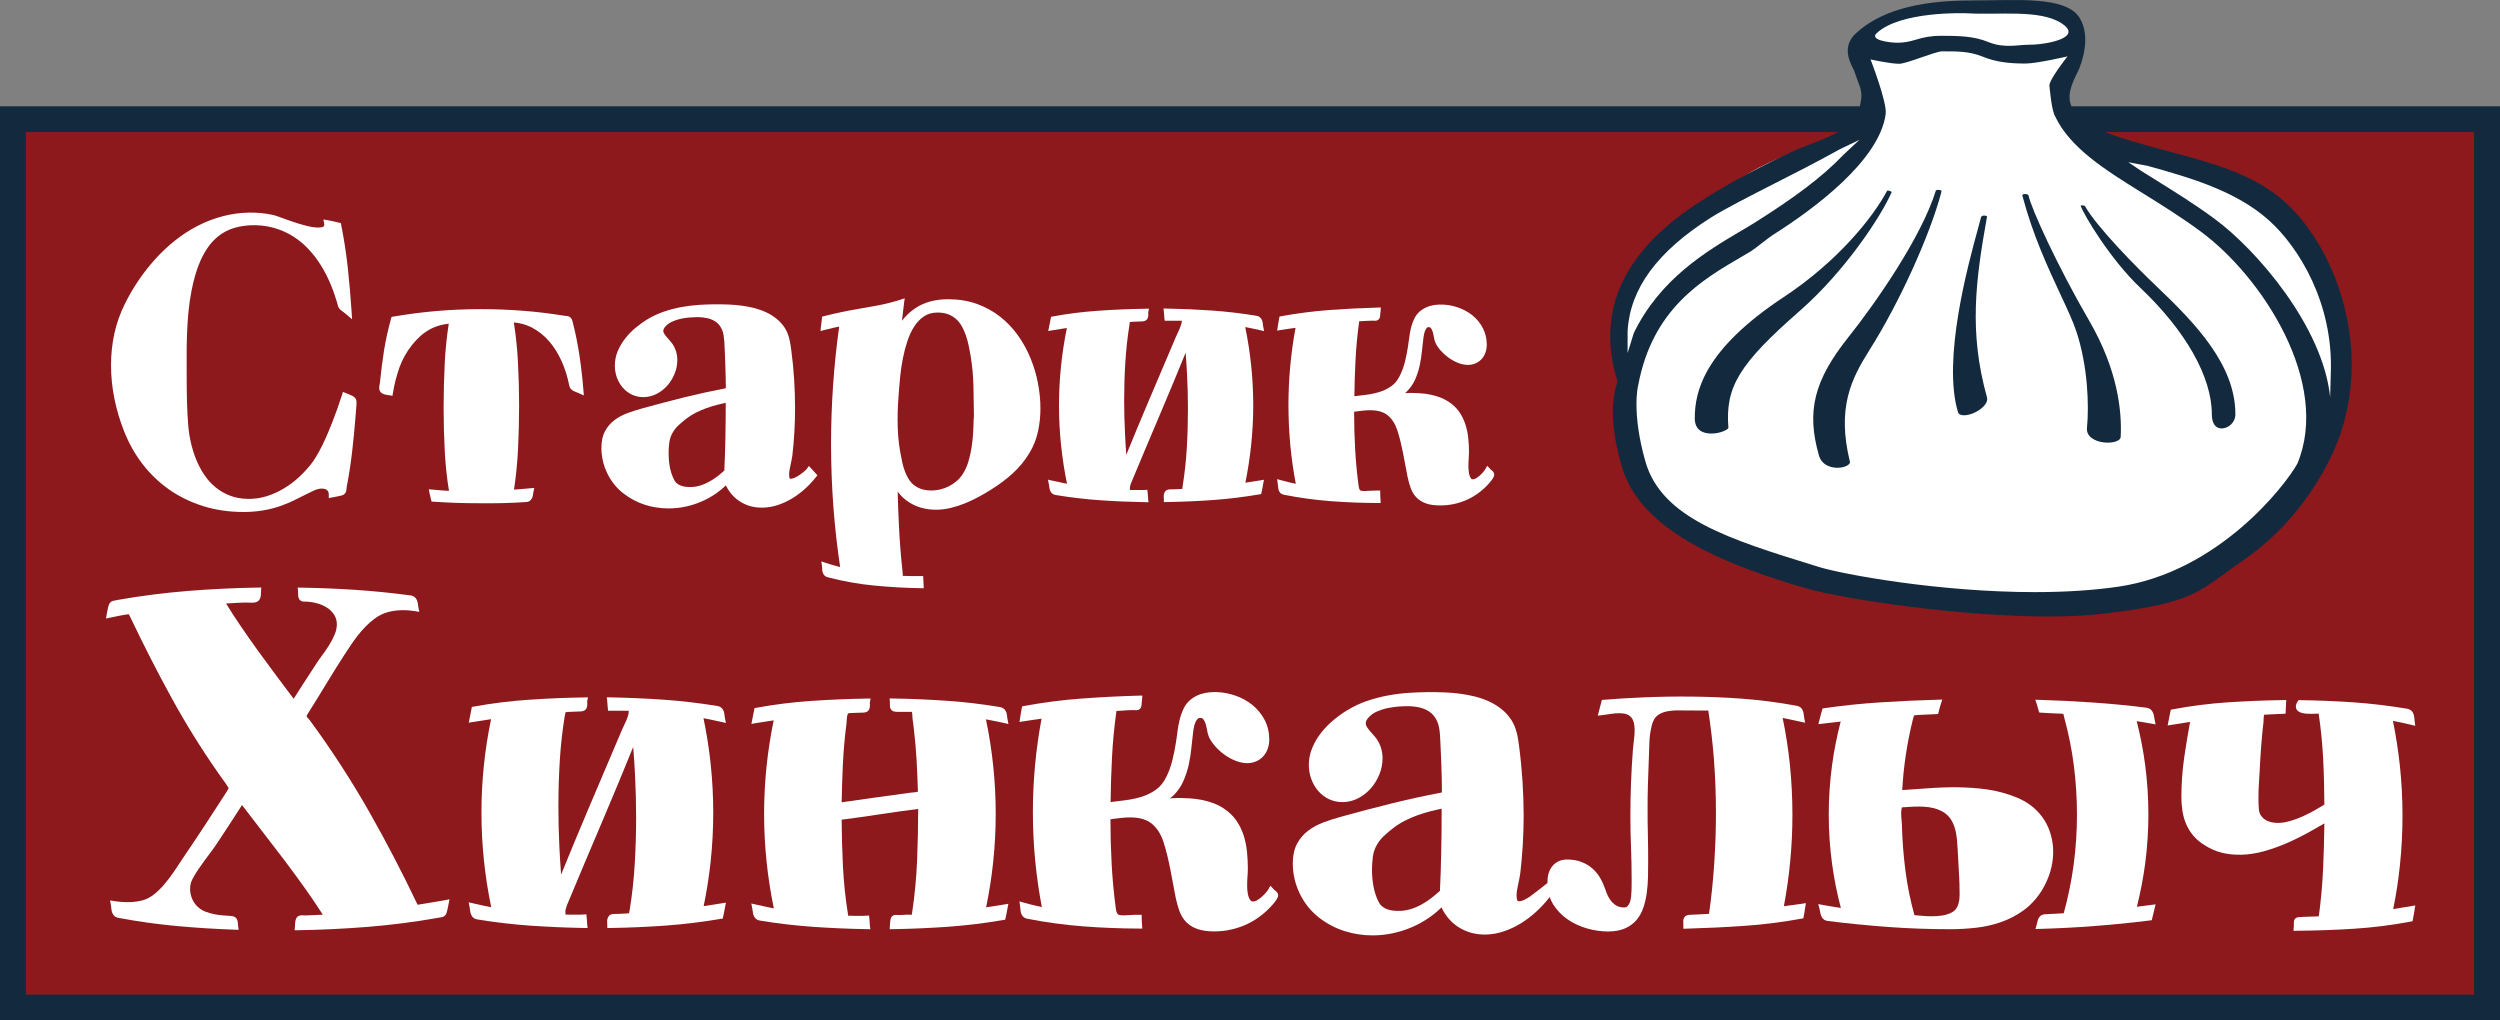 <svg width="98" height="40" viewBox="0 0 98 40" fill="none" xmlns="http://www.w3.org/2000/svg">
<rect x="0" y="0" width="98" height="40" fill="#808080" stroke="none"/>
<path d="M97.169 39.167V5L0.831 5V39.167L97.169 39.167Z" fill="#8D191D"/>
<path d="M96.984 5.176V38.991H1.016V5.176H96.984ZM97.998 4.167H97.047H0.951H0V5.113V39.054V40H0.951H97.049H98V39.054V5.111V4.167H97.998Z" fill="#132A3E"/>
<path d="M16.862 35.386C16.699 35.414 16.535 35.441 16.37 35.467C15.781 34.231 15.145 33.005 14.475 31.826C13.789 30.62 13.022 29.434 12.193 28.301C12.148 28.236 12.1 28.179 12.053 28.132C12.033 28.112 12.023 28.093 12.023 28.067C12.023 28.057 12.025 28.041 12.041 28.017C12.287 27.628 12.527 27.238 12.762 26.85C12.995 26.465 13.238 26.075 13.485 25.693C13.57 25.563 13.657 25.433 13.744 25.301C13.83 25.171 13.922 25.043 14.018 24.919C14.113 24.797 14.216 24.679 14.324 24.568C14.43 24.459 14.545 24.357 14.668 24.264C14.833 24.139 15.011 24.048 15.196 23.998C15.529 23.905 15.896 23.899 16.267 23.957L16.437 23.985L16.403 23.817C16.394 23.775 16.388 23.736 16.385 23.696C16.38 23.644 16.368 23.595 16.354 23.551C16.335 23.499 16.306 23.453 16.265 23.416C16.221 23.374 16.161 23.349 16.089 23.34C15.377 23.244 14.658 23.171 13.95 23.124C13.24 23.076 12.519 23.047 11.804 23.036L11.668 23.034L11.683 23.169C11.686 23.192 11.686 23.216 11.685 23.245C11.683 23.289 11.685 23.33 11.69 23.369C11.696 23.418 11.713 23.46 11.735 23.496C11.757 23.528 11.806 23.582 11.905 23.582C12.082 23.582 12.252 23.603 12.414 23.645C12.571 23.687 12.712 23.748 12.829 23.827C12.945 23.905 13.039 24 13.106 24.11C13.171 24.217 13.204 24.334 13.204 24.471C13.204 24.599 13.178 24.731 13.124 24.859C13.068 24.997 12.998 25.134 12.916 25.267C12.834 25.4 12.744 25.532 12.648 25.662C12.55 25.792 12.46 25.92 12.383 26.041C12.22 26.291 12.058 26.539 11.899 26.786C11.77 26.986 11.642 27.188 11.511 27.391C11.297 27.107 11.083 26.822 10.87 26.538C10.622 26.208 10.378 25.876 10.136 25.542C9.892 25.205 9.654 24.864 9.425 24.528C9.232 24.245 9.042 23.952 8.862 23.657C8.977 23.65 9.091 23.644 9.204 23.637C9.403 23.626 9.603 23.614 9.809 23.624C9.919 23.631 10.035 23.622 10.105 23.572C10.154 23.536 10.188 23.489 10.206 23.431C10.221 23.385 10.228 23.336 10.228 23.283C10.228 23.244 10.229 23.202 10.233 23.159L10.241 23.031L10.112 23.033C9.191 23.047 8.262 23.093 7.354 23.166C6.445 23.239 5.523 23.358 4.606 23.518C4.547 23.533 4.501 23.541 4.47 23.546C4.404 23.554 4.349 23.583 4.311 23.632C4.278 23.671 4.256 23.725 4.238 23.801C4.223 23.86 4.205 23.951 4.184 24.074L4.153 24.247L4.517 24.17C4.586 24.155 4.655 24.141 4.723 24.128C4.792 24.115 4.856 24.104 4.915 24.095C4.969 24.087 5.014 24.084 5.044 24.074C5.062 24.102 5.09 24.152 5.124 24.224C5.618 25.261 6.146 26.297 6.697 27.305C7.248 28.316 7.861 29.307 8.517 30.248C8.558 30.309 8.605 30.379 8.661 30.454C8.715 30.527 8.766 30.597 8.815 30.665C8.861 30.73 8.9 30.789 8.933 30.843C8.949 30.87 8.957 30.888 8.962 30.898C8.96 30.904 8.955 30.914 8.949 30.925C8.933 30.956 8.91 30.997 8.879 31.046C8.601 31.481 8.319 31.915 8.036 32.344C7.753 32.775 7.466 33.205 7.171 33.639L6.921 34.016C6.838 34.143 6.751 34.266 6.661 34.388C6.573 34.507 6.478 34.624 6.38 34.736C6.283 34.845 6.179 34.946 6.069 35.035C5.914 35.162 5.75 35.25 5.582 35.295C5.325 35.365 5.045 35.378 4.761 35.355C4.668 35.349 4.574 35.337 4.481 35.323L4.314 35.297L4.345 35.461C4.354 35.505 4.359 35.547 4.362 35.589C4.365 35.644 4.373 35.695 4.386 35.74C4.401 35.797 4.429 35.848 4.465 35.888C4.507 35.935 4.568 35.966 4.646 35.981C5.399 36.122 6.162 36.23 6.918 36.299C7.672 36.368 8.444 36.418 9.212 36.444L9.354 36.449L9.335 36.309C9.33 36.272 9.327 36.238 9.325 36.205C9.323 36.163 9.317 36.122 9.307 36.087C9.292 36.035 9.264 35.992 9.222 35.96C9.181 35.927 9.125 35.911 9.052 35.906C8.955 35.9 8.851 35.893 8.736 35.883C8.625 35.875 8.512 35.859 8.399 35.836C8.287 35.813 8.174 35.783 8.067 35.742C7.966 35.705 7.876 35.654 7.798 35.589C7.688 35.501 7.603 35.391 7.543 35.259C7.482 35.126 7.451 34.986 7.451 34.842C7.451 34.708 7.48 34.583 7.538 34.473C7.603 34.349 7.675 34.227 7.753 34.11C7.834 33.99 7.919 33.87 8.005 33.751C8.092 33.631 8.18 33.512 8.27 33.394C8.362 33.273 8.447 33.152 8.527 33.03C8.705 32.758 8.882 32.49 9.057 32.224C9.201 32.004 9.343 31.782 9.487 31.558C9.74 31.891 9.997 32.224 10.255 32.557C10.548 32.934 10.839 33.312 11.127 33.693C11.415 34.073 11.698 34.461 11.971 34.843C12.205 35.172 12.434 35.511 12.655 35.856C12.573 35.861 12.491 35.864 12.409 35.867L11.964 35.885C11.94 35.885 11.917 35.883 11.894 35.882C11.739 35.865 11.662 35.922 11.634 35.963C11.611 35.999 11.593 36.041 11.583 36.088C11.573 36.129 11.569 36.174 11.567 36.225C11.565 36.265 11.564 36.303 11.56 36.337L11.549 36.467L11.681 36.465C12.599 36.45 13.526 36.405 14.434 36.332C15.343 36.259 16.26 36.14 17.16 35.981C17.22 35.969 17.268 35.961 17.3 35.956C17.366 35.948 17.42 35.919 17.459 35.87C17.492 35.831 17.515 35.774 17.531 35.698C17.542 35.641 17.562 35.55 17.587 35.425L17.621 35.251L17.446 35.287C17.248 35.318 17.055 35.354 16.862 35.386Z" fill="white"/>
<path d="M28.275 28.299L28.456 28.34L28.419 28.16C28.411 28.122 28.406 28.086 28.402 28.046C28.398 27.992 28.389 27.945 28.378 27.901C28.361 27.846 28.334 27.799 28.293 27.758C28.25 27.716 28.192 27.687 28.116 27.674C27.416 27.56 26.712 27.477 26.02 27.428C25.33 27.381 24.625 27.35 23.923 27.337L23.786 27.336L23.802 27.472C23.807 27.516 23.812 27.56 23.812 27.604C23.814 27.654 23.819 27.704 23.825 27.756L23.838 27.86H24.344C24.443 27.86 24.545 27.862 24.648 27.864C24.648 27.922 24.64 27.982 24.623 28.039C24.605 28.104 24.582 28.169 24.555 28.234C24.527 28.301 24.497 28.366 24.465 28.429C24.43 28.497 24.399 28.567 24.371 28.634C23.938 29.648 23.505 30.665 23.075 31.683C22.712 32.541 22.349 33.412 21.995 34.283C21.968 33.919 21.945 33.553 21.927 33.191C21.901 32.666 21.889 32.131 21.889 31.603C21.889 31.021 21.907 30.423 21.943 29.828C21.979 29.234 22.044 28.642 22.138 28.067L22.172 27.917C22.2 27.913 22.242 27.908 22.298 27.906L22.767 27.888C22.904 27.882 22.963 27.82 22.988 27.768C23.011 27.721 23.022 27.666 23.022 27.602C23.022 27.586 23.021 27.568 23.019 27.552C23.017 27.542 23.017 27.532 23.017 27.521C23.017 27.503 23.017 27.49 23.019 27.48L23.048 27.336L22.9 27.339C22.18 27.35 21.451 27.381 20.731 27.43C20.008 27.479 19.284 27.568 18.578 27.698L18.497 27.713L18.375 28.33L18.545 28.302C18.694 28.278 18.839 28.255 18.985 28.233C19.073 28.218 19.161 28.205 19.25 28.192C18.999 29.395 18.873 30.628 18.873 31.861C18.873 33.101 19.003 34.346 19.256 35.563C19.168 35.545 19.08 35.527 18.993 35.51C18.846 35.479 18.698 35.446 18.551 35.412L18.372 35.371L18.407 35.55C18.416 35.592 18.422 35.631 18.425 35.672C18.43 35.724 18.44 35.77 18.452 35.812C18.468 35.865 18.494 35.914 18.532 35.953C18.574 35.997 18.631 36.026 18.708 36.041C19.403 36.155 20.107 36.238 20.798 36.286C21.49 36.334 22.196 36.364 22.898 36.377L23.035 36.379L23.019 36.242C23.014 36.199 23.009 36.155 23.009 36.111C23.008 36.06 23.004 36.008 22.998 35.953L22.985 35.841L22.872 35.849C22.829 35.852 22.787 35.854 22.746 35.854H22.339C22.283 35.854 22.226 35.854 22.17 35.852L22.169 35.838C22.165 35.809 22.162 35.781 22.162 35.757C22.162 35.714 22.167 35.674 22.177 35.633C22.188 35.588 22.206 35.534 22.229 35.472C22.692 34.362 23.16 33.254 23.629 32.152C24.033 31.203 24.432 30.241 24.821 29.281C24.852 29.659 24.877 30.037 24.895 30.412C24.921 30.948 24.936 31.497 24.936 32.045C24.936 32.635 24.918 33.241 24.883 33.849C24.849 34.455 24.782 35.059 24.687 35.649C24.679 35.708 24.671 35.753 24.659 35.799C24.63 35.802 24.586 35.807 24.523 35.81C24.447 35.817 24.371 35.82 24.296 35.822C24.218 35.823 24.139 35.825 24.064 35.828C23.985 35.828 23.925 35.849 23.882 35.891C23.848 35.926 23.824 35.969 23.811 36.022C23.799 36.064 23.796 36.111 23.801 36.16C23.804 36.192 23.806 36.225 23.806 36.259V36.379L23.927 36.377C24.658 36.366 25.387 36.334 26.093 36.283C26.805 36.231 27.532 36.143 28.252 36.02L28.331 36.007L28.349 35.931C28.365 35.865 28.378 35.8 28.389 35.735C28.399 35.675 28.411 35.612 28.424 35.55L28.456 35.383L28.288 35.41C28.142 35.435 27.997 35.458 27.851 35.48C27.761 35.495 27.673 35.508 27.583 35.521C27.703 34.946 27.794 34.361 27.856 33.782C27.925 33.148 27.959 32.5 27.959 31.852C27.959 30.612 27.83 29.369 27.577 28.153C27.665 28.169 27.753 28.187 27.841 28.205C27.979 28.234 28.126 28.265 28.275 28.299Z" fill="white"/>
<path d="M39.351 28.34L39.531 28.381L39.495 28.202C39.486 28.161 39.482 28.124 39.478 28.085C39.475 28.034 39.467 27.987 39.454 27.943C39.437 27.888 39.41 27.841 39.369 27.8C39.326 27.758 39.267 27.73 39.194 27.716C38.491 27.599 37.784 27.514 37.094 27.469C36.404 27.422 35.701 27.392 35.004 27.381L34.873 27.38L34.883 27.509C34.886 27.547 34.886 27.583 34.885 27.613C34.883 27.661 34.886 27.701 34.895 27.739C34.908 27.792 34.94 27.836 34.986 27.865C35.029 27.893 35.083 27.904 35.16 27.904H35.701C35.729 27.904 35.738 27.908 35.738 27.908C35.747 27.916 35.752 27.929 35.753 27.937C35.76 27.966 35.763 28 35.763 28.036C35.763 28.088 35.766 28.138 35.773 28.19L35.8 28.382C35.809 28.445 35.817 28.507 35.823 28.572C35.871 28.979 35.907 29.388 35.93 29.791C35.953 30.199 35.969 30.605 35.982 31.015L35.984 31.038L35.971 31.034L35.943 31.042C35.91 31.052 35.876 31.057 35.841 31.059C35.794 31.06 35.747 31.065 35.701 31.072C35.222 31.135 34.746 31.2 34.275 31.268C33.85 31.33 33.423 31.39 32.993 31.45C33.002 30.963 33.017 30.467 33.04 29.978C33.065 29.448 33.112 28.909 33.181 28.374C33.187 28.325 33.192 28.268 33.194 28.205C33.196 28.153 33.2 28.104 33.21 28.059C33.218 28.02 33.23 27.989 33.266 27.956C33.362 27.95 33.457 27.947 33.554 27.943L33.846 27.934C33.956 27.929 34.029 27.89 34.066 27.818C34.088 27.771 34.102 27.716 34.102 27.652C34.102 27.633 34.1 27.615 34.098 27.596C34.096 27.586 34.096 27.576 34.096 27.566C34.096 27.539 34.098 27.529 34.098 27.527L34.129 27.381L33.979 27.384C33.259 27.396 32.53 27.427 31.81 27.475C31.089 27.524 30.363 27.613 29.657 27.744L29.577 27.758L29.454 28.376L29.624 28.348C29.773 28.324 29.918 28.301 30.064 28.278C30.152 28.265 30.241 28.25 30.329 28.238C30.08 29.438 29.953 30.672 29.953 31.907C29.953 33.148 30.082 34.393 30.335 35.609C30.247 35.591 30.159 35.573 30.072 35.555C29.925 35.523 29.778 35.492 29.631 35.458L29.451 35.417L29.487 35.596C29.495 35.638 29.501 35.679 29.506 35.718C29.511 35.77 29.521 35.817 29.532 35.859C29.549 35.913 29.575 35.96 29.613 35.999C29.653 36.043 29.712 36.072 29.789 36.087C30.484 36.202 31.187 36.283 31.879 36.332C32.571 36.381 33.276 36.41 33.979 36.423L34.118 36.425L34.1 36.288C34.093 36.244 34.09 36.2 34.09 36.156C34.088 36.108 34.084 36.054 34.079 36L34.066 35.888L33.951 35.896C33.908 35.9 33.866 35.901 33.825 35.901H33.487C33.421 35.901 33.356 35.9 33.287 35.896L33.258 35.895L33.246 35.9L33.248 35.895L33.245 35.87C33.143 35.238 33.075 34.595 33.043 33.959C33.014 33.355 32.996 32.742 32.993 32.131C33.501 32.066 34.011 31.995 34.51 31.918C34.998 31.843 35.496 31.774 35.993 31.71C35.992 32.377 35.977 33.048 35.951 33.709C35.923 34.411 35.855 35.121 35.75 35.817C35.747 35.836 35.745 35.849 35.742 35.859C35.727 35.859 35.711 35.857 35.691 35.857C35.598 35.851 35.514 35.856 35.428 35.862C35.349 35.869 35.253 35.87 35.189 35.867C35.161 35.865 35.138 35.864 35.117 35.864C35.007 35.864 34.927 35.932 34.908 36.043C34.898 36.098 34.89 36.182 34.883 36.298L34.877 36.425L35.004 36.423C35.73 36.411 36.46 36.379 37.169 36.329C37.879 36.277 38.605 36.189 39.326 36.065L39.403 36.052L39.421 35.976C39.437 35.911 39.45 35.846 39.462 35.781C39.472 35.721 39.483 35.659 39.496 35.596L39.529 35.428L39.361 35.456C39.215 35.48 39.069 35.503 38.924 35.526C38.834 35.539 38.746 35.553 38.656 35.566C38.775 34.99 38.867 34.406 38.929 33.826C38.998 33.191 39.032 32.542 39.032 31.897C39.032 30.657 38.903 29.414 38.649 28.198C38.737 28.215 38.826 28.233 38.914 28.25C39.056 28.275 39.204 28.307 39.351 28.34Z" fill="white"/>
<path d="M49.997 34.918C49.969 34.899 49.939 34.873 49.91 34.84L49.799 34.721L49.719 34.863C49.699 34.899 49.665 34.944 49.617 34.998C49.568 35.055 49.514 35.11 49.452 35.163C49.393 35.215 49.329 35.261 49.266 35.298C49.156 35.36 49.061 35.341 49.033 35.311C49.001 35.277 48.974 35.232 48.952 35.175C48.929 35.113 48.911 35.04 48.903 34.959C48.893 34.873 48.888 34.788 48.888 34.705C48.888 34.588 48.893 34.473 48.901 34.361C48.911 34.24 48.916 34.135 48.916 34.042C48.916 33.829 48.904 33.611 48.883 33.395C48.86 33.174 48.818 32.96 48.754 32.757C48.688 32.549 48.593 32.354 48.471 32.173C48.345 31.991 48.18 31.831 47.977 31.696C47.843 31.606 47.699 31.533 47.55 31.48C47.405 31.426 47.254 31.385 47.1 31.354C46.948 31.325 46.793 31.306 46.639 31.296C46.399 31.281 46.16 31.275 45.921 31.291C45.9 31.293 45.877 31.294 45.856 31.296C45.864 31.289 45.874 31.283 45.882 31.278C45.925 31.249 45.956 31.223 45.977 31.203C46.15 31.038 46.288 30.844 46.383 30.631C46.474 30.425 46.546 30.207 46.597 29.984C46.646 29.765 46.682 29.536 46.703 29.307C46.724 29.083 46.749 28.868 46.775 28.66C46.782 28.611 46.791 28.554 46.806 28.488C46.819 28.424 46.839 28.363 46.865 28.304C46.888 28.252 46.916 28.208 46.952 28.174C46.975 28.151 47.001 28.142 47.04 28.142C47.118 28.142 47.15 28.169 47.167 28.19C47.208 28.241 47.239 28.304 47.261 28.376C47.285 28.459 47.305 28.545 47.32 28.632C47.336 28.736 47.361 28.823 47.392 28.892C47.444 29.008 47.526 29.128 47.63 29.248C47.733 29.367 47.854 29.477 47.99 29.577C48.126 29.676 48.273 29.757 48.427 29.819C48.706 29.932 48.997 29.952 49.239 29.846C49.344 29.801 49.436 29.736 49.513 29.655C49.589 29.573 49.65 29.473 49.692 29.359C49.733 29.247 49.755 29.122 49.755 28.988C49.755 28.709 49.694 28.45 49.573 28.22C49.454 27.992 49.292 27.796 49.092 27.633C48.894 27.472 48.664 27.347 48.405 27.261C48.039 27.137 47.637 27.093 47.253 27.162C47.135 27.183 47.022 27.219 46.919 27.269C46.814 27.319 46.716 27.384 46.63 27.462C46.54 27.544 46.466 27.643 46.407 27.756C46.353 27.864 46.309 27.977 46.275 28.093C46.242 28.207 46.214 28.322 46.194 28.436C46.175 28.549 46.157 28.663 46.144 28.779C46.131 28.889 46.114 28.998 46.096 29.107C46.06 29.339 46.015 29.573 45.957 29.802C45.902 30.027 45.822 30.246 45.72 30.454C45.617 30.667 45.481 30.834 45.32 30.951C45.151 31.073 44.963 31.166 44.759 31.231C44.549 31.296 44.327 31.343 44.098 31.371C43.907 31.393 43.72 31.418 43.535 31.441C43.542 30.87 43.56 30.297 43.588 29.734C43.617 29.13 43.675 28.515 43.76 27.906L43.763 27.887L43.76 27.867L43.776 27.87L43.791 27.869C43.897 27.862 44.003 27.856 44.111 27.848C44.214 27.841 44.317 27.836 44.42 27.836C44.441 27.836 44.461 27.836 44.476 27.838C44.499 27.839 44.52 27.841 44.538 27.841C44.649 27.841 44.728 27.774 44.744 27.666C44.752 27.613 44.76 27.524 44.77 27.397L44.78 27.266L44.648 27.269C43.897 27.29 43.136 27.329 42.389 27.384C41.639 27.44 40.885 27.537 40.149 27.674L40.069 27.688L40.052 27.766C40.039 27.828 40.028 27.891 40.018 27.955C40.007 28.018 39.997 28.081 39.989 28.142L39.964 28.302L40.126 28.275C40.27 28.25 40.414 28.229 40.558 28.21C40.648 28.198 40.739 28.186 40.829 28.172C40.603 29.377 40.489 30.61 40.489 31.839C40.489 32.493 40.522 33.152 40.585 33.794C40.644 34.379 40.729 34.972 40.84 35.555C40.752 35.536 40.662 35.518 40.574 35.497C40.43 35.464 40.285 35.427 40.137 35.384L39.962 35.334L39.987 35.513C39.993 35.555 39.997 35.597 40 35.638C40.003 35.688 40.011 35.735 40.021 35.779C40.036 35.838 40.062 35.887 40.1 35.927C40.141 35.971 40.2 36 40.273 36.015C40.994 36.156 41.728 36.257 42.455 36.312C43.179 36.368 43.916 36.398 44.649 36.4H44.777L44.759 36.122C44.755 36.075 44.754 36.026 44.754 35.978V35.859H44.634C44.517 35.859 44.401 35.862 44.288 35.87C44.119 35.882 43.982 35.89 43.886 35.87C43.861 35.865 43.84 35.856 43.823 35.839C43.804 35.823 43.787 35.797 43.774 35.765C43.758 35.724 43.745 35.667 43.737 35.591C43.661 35.024 43.608 34.442 43.576 33.863C43.545 33.285 43.529 32.7 43.529 32.125C43.529 32.121 43.529 32.12 43.529 32.118C43.545 32.115 43.572 32.108 43.611 32.103C43.728 32.089 43.846 32.074 43.964 32.061C44.077 32.048 44.193 32.042 44.306 32.042C44.664 32.042 44.947 32.125 45.146 32.285C45.351 32.451 45.504 32.69 45.606 32.997C45.663 33.173 45.712 33.35 45.755 33.525C45.799 33.704 45.838 33.885 45.874 34.066C45.91 34.25 45.944 34.432 45.979 34.616C46.013 34.799 46.047 34.985 46.083 35.17C46.124 35.363 46.172 35.542 46.229 35.7C46.289 35.869 46.376 36.015 46.487 36.134C46.602 36.255 46.751 36.35 46.932 36.415C47.107 36.478 47.333 36.511 47.599 36.511C48.011 36.511 48.409 36.429 48.783 36.272C49.156 36.112 49.493 35.878 49.779 35.578C49.809 35.549 49.84 35.514 49.876 35.475C49.912 35.435 49.944 35.396 49.974 35.355C50.005 35.315 50.033 35.274 50.056 35.237C50.09 35.181 50.105 35.136 50.105 35.092C50.1 35.032 50.062 34.965 49.997 34.918Z" fill="white"/>
<path d="M69.928 35.524C70.15 34.343 70.263 33.139 70.263 31.941C70.263 31.271 70.228 30.599 70.16 29.942C70.098 29.344 70.004 28.74 69.88 28.143L70.145 28.197C70.291 28.228 70.436 28.259 70.582 28.291L70.762 28.332L70.726 28.151C70.718 28.111 70.713 28.073 70.709 28.036C70.706 27.986 70.698 27.937 70.685 27.895C70.668 27.841 70.642 27.794 70.605 27.753C70.562 27.709 70.505 27.68 70.431 27.667C69.707 27.532 68.963 27.436 68.22 27.383C66.955 27.293 65.669 27.285 64.433 27.336C63.921 27.357 63.398 27.389 62.878 27.431L62.793 27.438L62.633 28.054L62.807 28.033C62.906 28.02 63.017 28.005 63.141 27.986C63.372 27.948 63.632 27.942 63.781 28.005C63.852 28.036 63.908 28.075 63.951 28.129C63.995 28.182 64.026 28.249 64.046 28.327C64.067 28.411 64.078 28.507 64.078 28.611C64.078 28.746 64.068 28.881 64.05 29.013C64.031 29.154 64.018 29.274 64.011 29.375C63.978 29.809 63.952 30.248 63.936 30.68C63.919 31.112 63.911 31.553 63.911 31.99C63.911 32.401 63.919 32.817 63.936 33.228C63.952 33.634 63.96 34.047 63.96 34.456V34.676C63.96 34.747 63.959 34.819 63.956 34.89C63.952 34.959 63.947 35.037 63.941 35.128C63.934 35.209 63.918 35.287 63.895 35.36C63.872 35.425 63.841 35.479 63.798 35.524C63.779 35.545 63.743 35.573 63.663 35.573C63.561 35.573 63.471 35.553 63.396 35.516C63.318 35.477 63.249 35.423 63.19 35.36C63.13 35.293 63.077 35.217 63.036 35.133C62.992 35.043 62.955 34.952 62.927 34.861C62.876 34.712 62.811 34.564 62.731 34.424C62.649 34.281 62.546 34.154 62.425 34.047C62.302 33.938 62.158 33.852 61.993 33.789C61.828 33.725 61.638 33.693 61.427 33.693C61.305 33.693 61.192 33.717 61.094 33.763C60.996 33.81 60.914 33.875 60.849 33.956C60.785 34.036 60.736 34.132 60.703 34.242C60.67 34.348 60.659 34.494 60.659 34.616C60.659 34.616 60.067 35.082 59.985 35.137C59.907 35.193 59.823 35.24 59.74 35.279C59.666 35.313 59.601 35.331 59.55 35.331C59.503 35.331 59.491 35.315 59.485 35.305C59.475 35.289 59.45 35.238 59.45 35.097C59.45 35.032 59.457 34.964 59.468 34.894C59.481 34.819 59.496 34.744 59.512 34.668C59.529 34.59 59.545 34.515 59.56 34.437C59.575 34.359 59.588 34.284 59.597 34.211C59.64 33.837 59.673 33.462 59.694 33.096C59.715 32.726 59.727 32.349 59.727 31.977C59.727 31.528 59.712 31.075 59.682 30.628C59.653 30.184 59.611 29.733 59.552 29.282L59.516 29.021C59.503 28.93 59.486 28.839 59.463 28.751C59.441 28.663 59.413 28.576 59.38 28.488C59.346 28.4 59.301 28.312 59.248 28.226C59.138 28.06 59.007 27.914 58.857 27.796C58.709 27.677 58.544 27.576 58.368 27.495C58.194 27.415 58.008 27.352 57.815 27.303C57.625 27.256 57.429 27.219 57.231 27.193C57.033 27.167 56.835 27.15 56.641 27.142C56.149 27.123 55.702 27.129 55.241 27.159C54.958 27.176 54.675 27.212 54.399 27.264C54.123 27.316 53.846 27.389 53.578 27.48C53.306 27.573 53.045 27.698 52.8 27.848C52.62 27.958 52.44 28.088 52.265 28.234C52.088 28.382 51.926 28.549 51.786 28.728C51.643 28.91 51.527 29.107 51.441 29.315C51.352 29.526 51.306 29.752 51.306 29.984C51.306 30.184 51.341 30.376 51.408 30.552C51.475 30.729 51.566 30.885 51.683 31.015C51.799 31.146 51.938 31.252 52.098 31.328C52.441 31.491 52.87 31.481 53.233 31.296C53.423 31.198 53.589 31.068 53.732 30.909C53.872 30.75 53.985 30.566 54.069 30.363C54.154 30.157 54.196 29.942 54.196 29.726C54.196 29.59 54.176 29.455 54.139 29.328C54.1 29.2 54.041 29.078 53.961 28.961C53.918 28.904 53.871 28.845 53.815 28.785C53.766 28.732 53.718 28.678 53.674 28.624C53.633 28.574 53.599 28.523 53.57 28.473C53.547 28.433 53.537 28.393 53.537 28.35C53.537 28.283 53.571 28.212 53.64 28.134C53.725 28.036 53.833 27.956 53.959 27.899C54.093 27.839 54.234 27.792 54.378 27.761C54.523 27.73 54.669 27.709 54.808 27.698C54.95 27.688 55.071 27.682 55.172 27.682C55.326 27.682 55.481 27.698 55.633 27.73C55.779 27.761 55.915 27.82 56.034 27.898C56.108 27.95 56.172 28.012 56.222 28.077C56.273 28.145 56.315 28.221 56.348 28.301C56.381 28.382 56.404 28.468 56.418 28.556C56.433 28.65 56.443 28.744 56.45 28.836L56.477 29.403C56.486 29.596 56.494 29.788 56.5 29.98C56.507 30.171 56.512 30.36 56.517 30.545C56.521 30.726 56.523 30.896 56.523 31.062C56.515 31.065 56.502 31.068 56.484 31.072C55.828 31.198 55.167 31.343 54.517 31.504C53.869 31.665 53.213 31.837 52.566 32.017C52.333 32.081 52.106 32.154 51.887 32.235C51.661 32.32 51.459 32.428 51.282 32.562C51.1 32.698 50.953 32.87 50.844 33.075C50.734 33.282 50.677 33.54 50.677 33.844C50.677 34.049 50.7 34.252 50.746 34.448C50.791 34.645 50.858 34.838 50.945 35.019C51.032 35.201 51.14 35.373 51.266 35.534C51.393 35.695 51.539 35.839 51.699 35.965C52.011 36.207 52.351 36.387 52.708 36.499C53.063 36.611 53.432 36.667 53.807 36.667C54.069 36.667 54.332 36.639 54.589 36.585C54.844 36.532 55.097 36.452 55.341 36.348C55.584 36.244 55.818 36.114 56.036 35.961C56.203 35.844 56.361 35.713 56.507 35.57C56.566 35.7 56.638 35.818 56.719 35.924C56.837 36.078 56.974 36.21 57.128 36.314C57.28 36.418 57.449 36.498 57.629 36.553C58.036 36.676 58.498 36.657 58.927 36.516C59.164 36.438 59.393 36.332 59.606 36.202C59.818 36.072 60.021 35.921 60.207 35.75C60.392 35.581 60.561 35.402 60.706 35.217L60.749 35.163C60.783 35.261 60.824 35.355 60.878 35.441C61.027 35.68 61.22 35.882 61.452 36.041C61.681 36.199 61.939 36.317 62.219 36.397C62.497 36.475 62.77 36.514 63.035 36.514C63.293 36.514 63.516 36.473 63.696 36.395C63.879 36.316 64.032 36.205 64.15 36.065C64.266 35.927 64.358 35.765 64.42 35.579C64.479 35.402 64.525 35.209 64.552 35.007C64.58 34.809 64.597 34.598 64.602 34.38C64.606 34.166 64.608 33.951 64.608 33.737C64.608 33.402 64.605 33.069 64.597 32.736C64.588 32.406 64.585 32.074 64.585 31.744C64.585 31.426 64.588 31.109 64.597 30.792C64.605 30.475 64.616 30.158 64.631 29.838C64.639 29.603 64.649 29.364 64.655 29.12C64.662 28.886 64.695 28.655 64.75 28.436C64.793 28.267 64.862 28.14 64.955 28.062C65.053 27.981 65.174 27.924 65.314 27.893C65.467 27.86 65.637 27.844 65.826 27.848C66.026 27.851 66.235 27.852 66.457 27.852H66.965C67.064 28.501 67.139 29.156 67.189 29.799C67.239 30.479 67.265 31.172 67.265 31.861C67.265 32.532 67.241 33.218 67.195 33.896C67.151 34.541 67.084 35.188 66.994 35.822C66.883 35.828 66.772 35.835 66.662 35.841C66.521 35.849 66.382 35.856 66.242 35.861C66.202 35.862 66.085 35.869 66.028 35.956C65.998 36.002 65.983 36.057 65.983 36.122C65.983 36.148 65.985 36.176 65.987 36.207C65.988 36.231 65.988 36.257 65.988 36.285V36.407L66.111 36.403C66.866 36.382 67.628 36.346 68.374 36.294C69.121 36.244 69.874 36.148 70.61 36.013L70.69 35.999L70.706 35.921C70.719 35.859 70.729 35.799 70.739 35.739L70.79 35.402L70.629 35.428C70.402 35.459 70.168 35.493 69.928 35.524ZM56.512 31.699V31.886C56.512 32.407 56.507 32.927 56.495 33.429C56.486 33.92 56.469 34.421 56.446 34.92C56.335 35.02 56.221 35.116 56.106 35.206C55.98 35.303 55.846 35.391 55.707 35.466C55.57 35.54 55.424 35.601 55.277 35.644C55.055 35.711 54.796 35.726 54.561 35.69C54.482 35.679 54.407 35.656 54.338 35.627C54.271 35.597 54.211 35.558 54.157 35.51C54.106 35.464 54.064 35.404 54.029 35.329C53.938 35.141 53.874 34.941 53.838 34.734C53.802 34.525 53.782 34.31 53.782 34.097C53.782 33.932 53.794 33.761 53.815 33.59C53.836 33.429 53.884 33.28 53.959 33.145C54.031 33.009 54.126 32.887 54.239 32.779C54.358 32.667 54.482 32.562 54.61 32.464C54.755 32.352 54.909 32.253 55.071 32.172C55.233 32.089 55.403 32.016 55.575 31.954C55.748 31.892 55.926 31.839 56.106 31.793C56.242 31.762 56.376 31.73 56.512 31.699Z" fill="white"/>
<path d="M80.369 34.174C80.446 33.914 80.485 33.651 80.485 33.391C80.485 33.169 80.456 32.953 80.398 32.744C80.341 32.532 80.255 32.333 80.14 32.151C80.026 31.967 79.879 31.798 79.704 31.648C79.528 31.501 79.323 31.375 79.09 31.276C78.698 31.114 78.294 31.002 77.888 30.945C77.126 30.838 76.314 30.844 75.534 30.904C75.211 30.929 74.889 30.951 74.567 30.971C74.593 30.521 74.637 30.076 74.7 29.646C74.768 29.175 74.863 28.689 74.984 28.203C74.997 28.146 75.01 28.103 75.022 28.072C75.03 28.052 75.036 28.046 75.036 28.046C75.038 28.046 75.044 28.041 75.066 28.038C75.102 28.033 75.151 28.029 75.215 28.026C75.326 28.02 75.437 28.015 75.548 28.01C75.661 28.005 75.774 28 75.887 27.994L75.973 27.989L76.039 27.737C76.052 27.687 76.067 27.635 76.085 27.584L76.138 27.423L75.969 27.428C75.228 27.449 74.477 27.483 73.738 27.531C72.996 27.578 72.248 27.654 71.52 27.76L71.445 27.771L71.424 27.844C71.406 27.906 71.388 27.969 71.37 28.034L71.28 28.389L71.453 28.367C71.599 28.35 71.745 28.332 71.89 28.316C71.978 28.306 72.067 28.296 72.155 28.285C72.008 28.85 71.893 29.427 71.816 30.001C71.731 30.634 71.687 31.283 71.687 31.93C71.687 32.58 71.731 33.233 71.818 33.87C71.897 34.447 72.011 35.024 72.162 35.591C72.075 35.576 71.987 35.563 71.9 35.55C71.754 35.527 71.607 35.503 71.46 35.475L71.275 35.441L71.324 35.622C71.336 35.662 71.344 35.703 71.349 35.742C71.355 35.794 71.368 35.844 71.385 35.89C71.406 35.944 71.435 35.989 71.473 36.025C71.517 36.067 71.579 36.093 71.656 36.103C72.418 36.199 73.211 36.277 74.014 36.337C74.816 36.395 75.628 36.425 76.43 36.425C76.768 36.425 77.11 36.407 77.445 36.369C77.785 36.332 78.114 36.259 78.426 36.151C78.74 36.043 79.038 35.89 79.309 35.695C79.584 35.5 79.828 35.238 80.031 34.92C80.176 34.682 80.292 34.432 80.369 34.174ZM76.749 35.493C76.724 35.557 76.691 35.614 76.649 35.662C76.608 35.709 76.554 35.748 76.484 35.781C76.372 35.833 76.256 35.869 76.137 35.888C75.885 35.927 75.614 35.924 75.355 35.901C75.251 35.891 75.147 35.883 75.046 35.875C74.888 35.308 74.77 34.728 74.695 34.149C74.616 33.543 74.569 32.922 74.554 32.298C74.551 32.256 74.546 32.194 74.538 32.113C74.531 32.037 74.526 31.959 74.526 31.878C74.526 31.798 74.534 31.727 74.549 31.668C74.552 31.657 74.556 31.65 74.556 31.648C74.67 31.642 74.784 31.636 74.899 31.627C75.126 31.613 75.357 31.61 75.599 31.64C75.718 31.657 75.836 31.684 75.947 31.723C76.055 31.762 76.156 31.814 76.248 31.881C76.336 31.946 76.415 32.029 76.479 32.126C76.531 32.209 76.573 32.297 76.606 32.388C76.639 32.482 76.663 32.58 76.681 32.679C76.699 32.781 76.713 32.883 76.719 32.986C76.727 33.093 76.734 33.197 76.74 33.298C76.755 33.59 76.771 33.883 76.789 34.177C76.807 34.469 76.817 34.762 76.817 35.048C76.817 35.128 76.812 35.206 76.802 35.284C76.791 35.355 76.773 35.427 76.749 35.493Z" fill="white"/>
<path d="M83.962 35.519C83.896 35.527 83.831 35.537 83.766 35.545C83.908 34.983 84.017 34.409 84.093 33.837C84.174 33.207 84.217 32.563 84.217 31.923C84.217 31.276 84.174 30.626 84.091 29.991C84.016 29.416 83.903 28.837 83.759 28.27C83.824 28.28 83.89 28.291 83.955 28.302L84.498 28.395L84.464 28.226C84.456 28.182 84.448 28.142 84.443 28.101C84.436 28.051 84.423 28.003 84.407 27.958C84.387 27.906 84.358 27.86 84.32 27.823C84.274 27.778 84.214 27.752 84.138 27.742C83.443 27.654 82.74 27.586 82.049 27.539C81.355 27.49 80.652 27.456 79.955 27.435L79.785 27.43L79.838 27.591C79.851 27.633 79.864 27.674 79.874 27.714C79.885 27.761 79.898 27.808 79.914 27.857L79.941 27.932L80.021 27.937C80.158 27.947 80.292 27.953 80.425 27.96L80.824 27.977C80.865 27.981 80.882 27.986 80.882 27.981C80.884 27.986 80.888 27.994 80.889 28.007C80.894 28.039 80.904 28.078 80.917 28.125C81.087 28.746 81.215 29.38 81.295 30.009C81.375 30.636 81.417 31.283 81.417 31.93C81.417 32.594 81.373 33.262 81.285 33.914C81.2 34.538 81.071 35.172 80.899 35.799C80.791 35.805 80.685 35.812 80.58 35.818C80.448 35.826 80.314 35.833 80.174 35.838C80.096 35.843 80.037 35.862 79.993 35.898C79.954 35.929 79.923 35.971 79.901 36.02C79.885 36.059 79.872 36.103 79.862 36.151C79.856 36.187 79.846 36.225 79.834 36.264L79.79 36.418L79.952 36.413C80.677 36.392 81.404 36.355 82.114 36.299C82.825 36.246 83.55 36.173 84.268 36.082L84.349 36.072L84.5 35.451L84.33 35.472C84.207 35.487 84.083 35.503 83.962 35.519Z" fill="white"/>
<path d="M93.814 35.636C93.931 35.059 94.021 34.474 94.079 33.896C94.145 33.261 94.178 32.612 94.178 31.967C94.178 31.312 94.143 30.654 94.075 30.012C94.012 29.429 93.921 28.84 93.803 28.259C93.891 28.275 93.981 28.293 94.07 28.311C94.215 28.34 94.361 28.374 94.508 28.41L94.678 28.452L94.655 28.28C94.648 28.238 94.645 28.195 94.642 28.155C94.639 28.103 94.63 28.054 94.617 28.01C94.601 27.955 94.573 27.906 94.532 27.867C94.49 27.825 94.431 27.796 94.357 27.782C93.662 27.666 92.958 27.581 92.264 27.532C91.573 27.485 90.868 27.456 90.168 27.446L90.102 27.445L90.066 27.5C90.019 27.571 89.998 27.635 89.998 27.695C89.998 27.765 90.027 27.83 90.081 27.873C90.122 27.908 90.174 27.932 90.237 27.948C90.289 27.961 90.346 27.971 90.41 27.976C90.544 27.986 90.694 27.984 90.829 27.976C90.851 27.974 90.873 27.973 90.891 27.973C90.977 28.548 91.036 29.138 91.067 29.726C91.098 30.329 91.113 30.94 91.115 31.541C91.003 31.61 90.882 31.681 90.75 31.756C90.598 31.842 90.438 31.923 90.271 32C90.107 32.073 89.939 32.136 89.767 32.185C89.509 32.26 89.252 32.284 89.008 32.224C88.925 32.203 88.851 32.17 88.786 32.126C88.721 32.082 88.668 32.027 88.622 31.96C88.582 31.899 88.557 31.821 88.549 31.73C88.542 31.66 88.539 31.588 88.536 31.518C88.532 31.449 88.531 31.375 88.531 31.302C88.531 31.104 88.537 30.901 88.55 30.701C88.564 30.498 88.575 30.298 88.585 30.103C88.6 29.801 88.619 29.499 88.642 29.198C88.665 28.897 88.694 28.595 88.73 28.294C88.734 28.249 88.735 28.203 88.735 28.155C88.735 28.117 88.739 28.085 88.745 28.054C88.748 28.036 88.755 28.021 88.755 28.018L88.786 28.015C88.902 28.005 89.016 28 89.129 27.997C89.246 27.994 89.365 27.989 89.487 27.982L89.594 27.977L89.6 27.872C89.604 27.82 89.605 27.768 89.607 27.718C89.609 27.669 89.61 27.62 89.613 27.57L89.622 27.441L89.492 27.443C88.775 27.454 88.048 27.485 87.335 27.531C86.621 27.578 85.893 27.67 85.174 27.805L85.098 27.82L85.08 27.895C85.064 27.958 85.051 28.023 85.04 28.088C85.03 28.15 85.018 28.21 85.005 28.27L84.971 28.439L85.142 28.411C85.288 28.387 85.434 28.364 85.579 28.341C85.671 28.327 85.761 28.314 85.851 28.299C85.767 28.754 85.69 29.217 85.623 29.677C85.548 30.197 85.51 30.724 85.51 31.242C85.51 31.427 85.523 31.61 85.551 31.787C85.579 31.965 85.627 32.138 85.695 32.3C85.766 32.464 85.86 32.619 85.98 32.76C86.099 32.901 86.253 33.03 86.434 33.14C86.645 33.273 86.863 33.369 87.082 33.423C87.582 33.55 88.158 33.529 88.721 33.376C89.033 33.29 89.344 33.181 89.646 33.049C89.945 32.919 90.24 32.773 90.519 32.617C90.73 32.5 90.928 32.386 91.116 32.277C91.108 32.875 91.092 33.468 91.066 34.049C91.039 34.664 90.982 35.295 90.897 35.921C90.811 35.924 90.725 35.927 90.64 35.929C90.521 35.932 90.4 35.937 90.279 35.942C90.197 35.945 90.14 35.948 90.106 35.952C90.014 35.96 89.968 36.005 89.947 36.043C89.924 36.083 89.914 36.134 89.919 36.199C89.922 36.236 89.921 36.29 89.914 36.359L89.904 36.488L90.034 36.486C90.781 36.48 91.535 36.454 92.274 36.407C93.018 36.359 93.764 36.265 94.492 36.127L94.572 36.112L94.622 35.846C94.635 35.783 94.645 35.718 94.655 35.653L94.678 35.493L94.081 35.592C93.993 35.609 93.904 35.623 93.814 35.636Z" fill="white"/>
<path d="M4.866 16.909C5.054 17.386 5.301 17.823 5.601 18.208C5.902 18.595 6.256 18.931 6.651 19.204C7.047 19.479 7.493 19.693 7.979 19.844C8.463 19.994 8.993 20.07 9.554 20.07C9.804 20.07 10.056 20.051 10.301 20.01C10.547 19.969 10.793 19.908 11.032 19.822C11.258 19.739 11.479 19.643 11.69 19.532C11.899 19.425 12.11 19.321 12.321 19.222C12.365 19.202 12.414 19.184 12.466 19.172C12.558 19.149 12.65 19.145 12.731 19.168C12.764 19.176 12.79 19.189 12.813 19.207C12.834 19.224 12.852 19.246 12.867 19.276C12.88 19.302 12.888 19.337 12.888 19.381V19.524L13.189 19.467C13.243 19.456 13.299 19.445 13.35 19.433C13.403 19.423 13.444 19.409 13.475 19.388C13.513 19.363 13.542 19.328 13.559 19.287C13.572 19.254 13.578 19.22 13.58 19.181C13.582 19.157 13.585 19.129 13.588 19.102C13.677 18.648 13.748 18.183 13.802 17.72C13.855 17.262 13.901 16.794 13.937 16.329C13.941 16.237 13.95 16.144 13.959 16.051C13.969 15.952 13.976 15.855 13.976 15.754C13.976 15.656 13.924 15.577 13.829 15.527C13.771 15.496 13.683 15.458 13.564 15.411L13.444 15.364L13.405 15.486C13.287 15.851 13.16 16.212 13.024 16.557C12.967 16.703 12.905 16.856 12.838 17.012C12.771 17.166 12.702 17.317 12.63 17.464C12.56 17.607 12.484 17.746 12.406 17.878C12.331 18.006 12.254 18.119 12.177 18.214C12.031 18.395 11.868 18.569 11.69 18.731C11.513 18.892 11.318 19.035 11.111 19.157C10.906 19.279 10.687 19.376 10.46 19.449C9.977 19.604 9.439 19.586 9.04 19.438C8.826 19.358 8.63 19.25 8.46 19.111C8.29 18.972 8.139 18.808 8.013 18.622C7.886 18.432 7.776 18.227 7.69 18.013C7.601 17.795 7.531 17.568 7.479 17.334C7.426 17.1 7.392 16.866 7.376 16.64C7.353 16.349 7.338 16.05 7.33 15.754C7.322 15.457 7.318 15.159 7.318 14.859C7.318 14.573 7.318 14.282 7.317 13.989C7.315 13.7 7.32 13.404 7.33 13.113C7.34 12.822 7.359 12.528 7.386 12.242C7.413 11.956 7.454 11.669 7.51 11.386C7.547 11.194 7.593 10.996 7.65 10.796C7.706 10.599 7.776 10.404 7.858 10.219C7.94 10.034 8.04 9.857 8.154 9.691C8.265 9.53 8.401 9.386 8.555 9.262C8.746 9.109 8.96 8.999 9.193 8.931C9.721 8.778 10.308 8.805 10.777 8.945C11.036 9.023 11.279 9.132 11.497 9.27C11.716 9.41 11.915 9.574 12.09 9.763C12.267 9.951 12.429 10.161 12.569 10.385C12.71 10.609 12.836 10.85 12.942 11.1C13.049 11.35 13.14 11.607 13.214 11.859L13.232 11.935C13.238 11.964 13.246 11.992 13.256 12.017C13.268 12.046 13.286 12.075 13.307 12.103C13.33 12.132 13.361 12.158 13.395 12.181C13.428 12.205 13.461 12.229 13.492 12.254C13.524 12.28 13.556 12.306 13.588 12.333L13.802 12.515L13.784 12.236C13.747 11.657 13.696 11.082 13.636 10.521C13.575 9.958 13.489 9.386 13.376 8.82L13.361 8.745L13.07 8.677C12.996 8.661 12.923 8.645 12.847 8.632L12.677 8.604L12.71 8.773C12.712 8.779 12.712 8.789 12.712 8.802C12.712 8.864 12.689 8.877 12.677 8.883C12.587 8.934 12.409 8.931 12.197 8.892C12.085 8.87 11.971 8.844 11.856 8.81C11.739 8.778 11.621 8.74 11.503 8.701C11.386 8.662 11.277 8.623 11.178 8.588L10.916 8.492C10.834 8.463 10.777 8.443 10.741 8.435C10.092 8.282 9.385 8.308 8.759 8.469C8.411 8.558 8.072 8.687 7.758 8.848C7.444 9.009 7.143 9.204 6.864 9.426C6.586 9.647 6.324 9.894 6.085 10.157C5.848 10.421 5.626 10.703 5.426 10.999C5.227 11.293 5.049 11.6 4.895 11.911C4.707 12.288 4.568 12.683 4.481 13.084C4.395 13.486 4.352 13.898 4.352 14.314C4.352 14.759 4.398 15.206 4.488 15.642C4.578 16.082 4.705 16.506 4.866 16.909Z" fill="white"/>
<path d="M19.703 19.722C20.012 19.714 20.321 19.701 20.623 19.68C20.69 19.675 20.746 19.656 20.787 19.618C20.824 19.586 20.851 19.547 20.867 19.5C20.88 19.464 20.89 19.423 20.895 19.378C20.898 19.347 20.903 19.316 20.91 19.285L20.944 19.126L20.782 19.141C20.651 19.154 20.522 19.165 20.391 19.175C20.311 19.181 20.229 19.186 20.149 19.193C20.227 18.673 20.28 18.146 20.306 17.624C20.334 17.057 20.349 16.479 20.349 15.905C20.349 15.338 20.334 14.764 20.304 14.197C20.278 13.681 20.223 13.157 20.142 12.639C20.396 12.662 20.63 12.728 20.841 12.835C21.094 12.967 21.322 13.144 21.515 13.365C21.711 13.589 21.878 13.854 22.012 14.152C22.147 14.452 22.249 14.776 22.314 15.112C22.327 15.172 22.352 15.223 22.391 15.26C22.422 15.291 22.458 15.315 22.501 15.336C22.537 15.354 22.573 15.369 22.613 15.382C22.643 15.392 22.672 15.403 22.702 15.418L22.887 15.502L22.87 15.301C22.834 14.842 22.782 14.386 22.716 13.944C22.649 13.498 22.558 13.045 22.443 12.597C22.429 12.543 22.411 12.504 22.389 12.475C22.363 12.441 22.331 12.416 22.288 12.402C22.26 12.392 22.227 12.385 22.19 12.384C22.169 12.382 22.144 12.38 22.116 12.376C21.569 12.288 21.019 12.221 20.486 12.181C19.379 12.095 18.236 12.098 17.135 12.19C16.563 12.239 15.987 12.312 15.421 12.41L15.348 12.423L15.328 12.494C15.214 12.904 15.122 13.32 15.055 13.732C14.99 14.144 14.936 14.566 14.896 14.98C14.892 15.011 14.885 15.046 14.879 15.081C14.869 15.127 14.865 15.171 14.865 15.213C14.865 15.302 14.903 15.356 14.932 15.383C14.965 15.414 15.006 15.437 15.052 15.453C15.089 15.466 15.129 15.475 15.171 15.481L15.385 15.515L15.405 15.396C15.459 15.054 15.546 14.719 15.659 14.402C15.771 14.09 15.937 13.794 16.151 13.524C16.257 13.391 16.368 13.271 16.484 13.169C16.599 13.068 16.721 12.982 16.849 12.912C16.977 12.842 17.116 12.788 17.261 12.749C17.364 12.722 17.475 12.702 17.591 12.689C17.511 13.211 17.457 13.737 17.433 14.254C17.405 14.821 17.39 15.4 17.39 15.973C17.39 16.544 17.405 17.119 17.434 17.681C17.461 18.2 17.516 18.725 17.6 19.241C17.518 19.236 17.436 19.233 17.354 19.227C17.224 19.219 17.096 19.207 16.967 19.194L16.808 19.18L16.838 19.334C16.854 19.419 16.873 19.501 16.896 19.583L16.919 19.662L17.003 19.667C17.302 19.687 17.6 19.703 17.892 19.713C18.185 19.722 18.483 19.727 18.782 19.727C19.089 19.732 19.397 19.729 19.703 19.722Z" fill="white"/>
<path d="M30.486 19.799C30.685 19.734 30.878 19.644 31.056 19.535C31.235 19.427 31.405 19.298 31.562 19.157C31.717 19.015 31.858 18.864 31.98 18.71L32.043 18.63L31.892 18.466C31.864 18.434 31.835 18.403 31.807 18.372L31.709 18.266L31.624 18.383C31.617 18.393 31.595 18.421 31.529 18.476C31.477 18.521 31.416 18.567 31.349 18.614C31.284 18.66 31.217 18.699 31.146 18.73C31.045 18.777 30.967 18.77 30.958 18.759C30.952 18.749 30.934 18.712 30.934 18.596C30.934 18.543 30.939 18.487 30.949 18.43C30.96 18.369 30.971 18.305 30.986 18.242L31.027 18.05C31.04 17.985 31.05 17.922 31.06 17.86C31.096 17.55 31.122 17.236 31.14 16.929C31.158 16.617 31.166 16.302 31.166 15.993C31.166 15.619 31.153 15.241 31.13 14.867C31.106 14.495 31.07 14.118 31.02 13.742L30.989 13.523C30.978 13.447 30.963 13.37 30.945 13.295C30.926 13.221 30.903 13.146 30.875 13.074C30.846 13.001 30.81 12.927 30.764 12.853C30.672 12.714 30.561 12.59 30.433 12.489C30.309 12.389 30.17 12.304 30.021 12.236C29.876 12.169 29.719 12.116 29.557 12.073C29.397 12.033 29.233 12.002 29.068 11.981C28.903 11.96 28.736 11.945 28.574 11.938C28.16 11.922 27.784 11.927 27.403 11.951C27.168 11.966 26.931 11.997 26.698 12.039C26.466 12.083 26.234 12.143 26.01 12.221C25.783 12.299 25.564 12.403 25.356 12.53C25.205 12.623 25.055 12.732 24.908 12.855C24.759 12.98 24.623 13.12 24.506 13.271C24.386 13.424 24.288 13.591 24.214 13.765C24.139 13.945 24.102 14.136 24.102 14.331C24.102 14.499 24.131 14.662 24.187 14.812C24.244 14.961 24.322 15.093 24.419 15.203C24.517 15.315 24.636 15.405 24.772 15.47C25.063 15.608 25.428 15.6 25.737 15.442C25.897 15.361 26.039 15.25 26.159 15.115C26.276 14.982 26.373 14.826 26.443 14.654C26.515 14.48 26.551 14.298 26.551 14.116C26.551 14.001 26.535 13.887 26.502 13.778C26.47 13.671 26.419 13.565 26.35 13.466C26.314 13.417 26.273 13.368 26.227 13.318C26.187 13.274 26.147 13.229 26.111 13.185C26.079 13.144 26.049 13.102 26.026 13.061C26.01 13.03 26.002 13.001 26.002 12.969C26.002 12.918 26.03 12.861 26.082 12.801C26.151 12.722 26.239 12.658 26.34 12.611C26.451 12.561 26.568 12.522 26.685 12.496C26.808 12.47 26.927 12.452 27.042 12.444C27.16 12.436 27.261 12.431 27.344 12.431C27.472 12.431 27.599 12.444 27.725 12.472C27.845 12.498 27.956 12.545 28.054 12.61C28.115 12.652 28.165 12.702 28.206 12.756C28.247 12.811 28.283 12.873 28.309 12.938C28.335 13.005 28.355 13.076 28.366 13.148C28.378 13.226 28.388 13.303 28.393 13.378L28.416 13.851C28.422 14.012 28.429 14.173 28.433 14.332C28.438 14.491 28.443 14.649 28.447 14.803C28.45 14.95 28.451 15.088 28.453 15.219C28.448 15.221 28.443 15.223 28.435 15.223C27.887 15.328 27.335 15.45 26.792 15.583C26.249 15.718 25.701 15.863 25.165 16.012C24.97 16.066 24.779 16.128 24.597 16.194C24.407 16.264 24.236 16.357 24.087 16.469C23.933 16.584 23.809 16.731 23.716 16.903C23.622 17.078 23.575 17.296 23.575 17.555C23.575 17.727 23.595 17.897 23.632 18.063C23.67 18.229 23.727 18.39 23.799 18.543C23.871 18.695 23.963 18.84 24.069 18.977C24.175 19.111 24.298 19.233 24.435 19.339C24.697 19.542 24.983 19.693 25.284 19.789C25.581 19.883 25.892 19.93 26.208 19.93C26.427 19.93 26.648 19.908 26.864 19.862C27.079 19.817 27.29 19.75 27.495 19.662C27.699 19.576 27.895 19.466 28.079 19.337C28.211 19.243 28.337 19.141 28.455 19.029C28.502 19.128 28.558 19.22 28.622 19.303C28.721 19.433 28.837 19.544 28.968 19.633C29.097 19.721 29.24 19.789 29.392 19.836C29.734 19.934 30.124 19.917 30.486 19.799ZM27.784 18.892C27.67 18.954 27.55 19.003 27.429 19.04C27.246 19.095 27.032 19.107 26.841 19.077C26.777 19.067 26.716 19.05 26.661 19.025C26.607 19.003 26.558 18.97 26.515 18.931C26.474 18.894 26.442 18.848 26.414 18.786C26.339 18.632 26.285 18.466 26.255 18.296C26.224 18.122 26.209 17.943 26.209 17.767C26.209 17.631 26.219 17.49 26.237 17.348C26.254 17.217 26.293 17.095 26.355 16.983C26.414 16.872 26.492 16.771 26.584 16.683C26.684 16.589 26.787 16.502 26.891 16.422C27.011 16.329 27.14 16.246 27.272 16.18C27.408 16.11 27.549 16.05 27.691 15.999C27.835 15.947 27.984 15.903 28.134 15.864C28.239 15.838 28.344 15.812 28.448 15.79V15.921C28.448 16.352 28.443 16.783 28.435 17.21C28.427 17.621 28.412 18.037 28.394 18.445C28.303 18.528 28.211 18.604 28.118 18.677C28.01 18.759 27.899 18.83 27.784 18.892Z" fill="white"/>
<path d="M40.366 17.737C40.522 17.475 40.631 17.192 40.693 16.898C40.754 16.607 40.785 16.311 40.785 16.014C40.785 15.691 40.752 15.357 40.688 15.024C40.625 14.691 40.527 14.361 40.397 14.046C40.268 13.729 40.103 13.429 39.907 13.152C39.709 12.873 39.473 12.626 39.207 12.415C38.939 12.205 38.633 12.036 38.296 11.914C37.958 11.792 37.58 11.73 37.171 11.73C36.664 11.73 36.232 11.847 35.887 12.077C35.684 12.211 35.508 12.377 35.357 12.574C35.361 12.543 35.364 12.512 35.367 12.483C35.387 12.283 35.411 12.083 35.439 11.88L35.465 11.693L35.285 11.752C35.001 11.843 34.71 11.916 34.422 11.971C34.128 12.026 33.832 12.078 33.534 12.129C33.328 12.164 33.122 12.203 32.917 12.249C32.715 12.293 32.51 12.34 32.307 12.392L32.226 12.413L32.218 12.496C32.213 12.546 32.206 12.597 32.2 12.645C32.191 12.699 32.185 12.753 32.18 12.808L32.164 12.977L32.329 12.933C32.451 12.9 32.572 12.871 32.694 12.845C32.761 12.831 32.828 12.816 32.896 12.801C32.685 14.321 32.577 15.868 32.577 17.405C32.577 18.242 32.61 19.087 32.672 19.914C32.731 20.683 32.819 21.459 32.934 22.23C32.868 22.212 32.805 22.194 32.739 22.176C32.617 22.144 32.497 22.106 32.378 22.067L32.196 22.007L32.222 22.196C32.227 22.228 32.229 22.259 32.229 22.29C32.229 22.335 32.234 22.378 32.244 22.417C32.255 22.464 32.275 22.504 32.303 22.54C32.337 22.584 32.388 22.615 32.455 22.631C33.045 22.785 33.652 22.894 34.258 22.953C34.862 23.011 35.475 23.047 36.083 23.057L36.211 23.059L36.188 22.582H35.738C35.63 22.582 35.519 22.579 35.403 22.574C35.397 22.574 35.387 22.578 35.388 22.573C35.39 22.542 35.388 22.504 35.385 22.457C35.318 21.854 35.269 21.243 35.24 20.64C35.218 20.19 35.2 19.734 35.189 19.276C35.316 19.445 35.469 19.584 35.644 19.695C35.944 19.885 36.299 19.981 36.697 19.981C36.888 19.981 37.083 19.956 37.276 19.909C37.465 19.862 37.653 19.802 37.837 19.727C38.018 19.652 38.196 19.568 38.368 19.475C38.538 19.383 38.702 19.287 38.854 19.191C38.999 19.1 39.145 19.001 39.287 18.895C39.431 18.79 39.568 18.676 39.697 18.557C39.827 18.439 39.949 18.309 40.062 18.174C40.17 18.037 40.275 17.891 40.366 17.737ZM36.755 12.252C36.916 12.252 37.058 12.277 37.176 12.322C37.294 12.369 37.398 12.432 37.485 12.512C37.572 12.592 37.647 12.688 37.706 12.795C37.768 12.909 37.822 13.029 37.864 13.154C37.908 13.281 37.944 13.412 37.972 13.547C38.002 13.685 38.026 13.819 38.049 13.947C38.113 14.344 38.151 14.748 38.159 15.146C38.167 15.528 38.173 15.912 38.178 16.295L38.177 16.318C38.172 16.372 38.168 16.415 38.167 16.453L38.163 16.55C38.162 16.584 38.162 16.609 38.162 16.633L38.149 16.939C38.137 17.14 38.116 17.345 38.085 17.543C38.054 17.74 38.01 17.935 37.953 18.122C37.897 18.302 37.819 18.466 37.719 18.613C37.655 18.708 37.578 18.794 37.488 18.868C37.397 18.944 37.298 19.009 37.195 19.063C37.092 19.116 36.981 19.157 36.865 19.184C36.595 19.25 36.304 19.235 36.11 19.167C35.998 19.128 35.9 19.074 35.819 19.007C35.738 18.942 35.67 18.863 35.614 18.77C35.557 18.674 35.506 18.57 35.467 18.461C35.426 18.352 35.393 18.235 35.367 18.117C35.341 17.992 35.316 17.868 35.294 17.746C35.254 17.533 35.227 17.317 35.21 17.103C35.194 16.888 35.186 16.669 35.186 16.448C35.186 16.259 35.191 16.071 35.2 15.881C35.21 15.691 35.223 15.502 35.238 15.314C35.251 15.146 35.267 14.951 35.29 14.73C35.313 14.512 35.346 14.285 35.392 14.054C35.436 13.825 35.495 13.598 35.568 13.375C35.639 13.159 35.732 12.962 35.841 12.793C35.948 12.629 36.078 12.494 36.231 12.393C36.379 12.299 36.55 12.252 36.755 12.252Z" fill="white"/>
<path d="M41.259 18.843L41.079 18.803L41.115 18.981C41.122 19.015 41.127 19.048 41.132 19.081C41.136 19.124 41.143 19.165 41.154 19.202C41.169 19.251 41.192 19.293 41.227 19.328C41.264 19.366 41.316 19.394 41.385 19.405C41.966 19.501 42.553 19.57 43.132 19.61C43.712 19.651 44.301 19.675 44.885 19.685L45.022 19.687L45.006 19.552C45.001 19.516 44.998 19.48 44.998 19.443C44.996 19.401 44.993 19.357 44.988 19.31L44.975 19.198L44.862 19.206C44.826 19.207 44.791 19.209 44.757 19.209H44.417C44.376 19.209 44.335 19.209 44.294 19.207C44.291 19.186 44.291 19.165 44.291 19.145C44.291 19.111 44.294 19.079 44.303 19.046C44.311 19.009 44.327 18.965 44.347 18.915C44.733 17.988 45.123 17.064 45.514 16.144C45.84 15.379 46.163 14.6 46.477 13.825C46.5 14.113 46.518 14.4 46.533 14.685C46.556 15.13 46.567 15.588 46.567 16.047C46.567 16.541 46.553 17.048 46.523 17.551C46.494 18.055 46.44 18.559 46.36 19.053C46.353 19.102 46.347 19.139 46.352 19.162C46.327 19.165 46.293 19.168 46.24 19.17C46.176 19.175 46.114 19.178 46.052 19.18C45.987 19.181 45.921 19.183 45.859 19.184C45.789 19.184 45.733 19.204 45.694 19.243C45.661 19.276 45.64 19.314 45.629 19.36C45.619 19.397 45.616 19.438 45.62 19.482C45.622 19.509 45.624 19.535 45.624 19.561V19.682L45.745 19.68C46.353 19.67 46.963 19.643 47.555 19.601C48.147 19.558 48.754 19.483 49.359 19.381L49.436 19.368L49.454 19.292C49.467 19.236 49.478 19.181 49.488 19.128C49.496 19.077 49.506 19.025 49.516 18.973L49.547 18.806L49.378 18.834C49.257 18.853 49.136 18.872 49.014 18.892C48.948 18.902 48.883 18.912 48.818 18.921C48.914 18.45 48.989 17.971 49.04 17.494C49.097 16.965 49.127 16.422 49.127 15.882C49.127 14.855 49.02 13.827 48.813 12.821C48.876 12.834 48.94 12.845 49.004 12.858C49.127 12.884 49.249 12.91 49.372 12.938L49.553 12.979L49.516 12.798C49.509 12.767 49.504 12.738 49.503 12.707C49.499 12.662 49.493 12.619 49.481 12.582C49.467 12.533 49.442 12.489 49.406 12.454C49.367 12.415 49.316 12.39 49.248 12.377C48.662 12.281 48.072 12.213 47.496 12.172C46.924 12.132 46.335 12.107 45.745 12.096L45.607 12.095L45.625 12.231C45.63 12.268 45.634 12.304 45.634 12.338C45.635 12.38 45.639 12.424 45.643 12.468L45.657 12.572H46.096C46.173 12.572 46.25 12.572 46.329 12.574C46.327 12.616 46.32 12.657 46.309 12.697C46.294 12.751 46.275 12.805 46.253 12.858C46.23 12.914 46.206 12.967 46.18 13.021C46.15 13.079 46.124 13.136 46.101 13.193C45.74 14.04 45.379 14.888 45.019 15.738C44.726 16.43 44.433 17.132 44.15 17.829C44.129 17.553 44.113 17.277 44.1 17.002C44.078 16.563 44.067 16.118 44.067 15.678C44.067 15.192 44.082 14.694 44.113 14.199C44.144 13.703 44.198 13.209 44.275 12.732L44.288 12.623C44.311 12.618 44.345 12.616 44.412 12.613L44.782 12.598C44.906 12.592 44.96 12.535 44.983 12.488C45.002 12.445 45.014 12.397 45.014 12.341C45.014 12.327 45.014 12.311 45.011 12.298C45.011 12.29 45.009 12.281 45.009 12.273C45.009 12.26 45.009 12.251 45.011 12.244L45.04 12.099L44.891 12.103C44.288 12.112 43.678 12.138 43.081 12.179C42.477 12.22 41.872 12.294 41.28 12.403L41.202 12.418L41.091 12.974L41.629 12.887C41.693 12.878 41.758 12.868 41.822 12.858C41.617 13.854 41.513 14.875 41.513 15.897C41.513 16.924 41.619 17.954 41.827 18.962C41.763 18.949 41.699 18.936 41.635 18.923C41.505 18.897 41.382 18.871 41.259 18.843Z" fill="white"/>
<path d="M53.995 19.718H54.123L54.108 19.466C54.106 19.427 54.105 19.388 54.105 19.347V19.228H53.985C53.885 19.228 53.789 19.232 53.694 19.238C53.555 19.248 53.444 19.254 53.362 19.238C53.346 19.235 53.331 19.228 53.319 19.217C53.306 19.206 53.293 19.186 53.283 19.162C53.27 19.129 53.261 19.084 53.254 19.022C53.192 18.551 53.146 18.067 53.12 17.582C53.094 17.106 53.081 16.628 53.081 16.141C53.094 16.137 53.11 16.136 53.132 16.133C53.23 16.12 53.328 16.108 53.426 16.097C53.519 16.085 53.614 16.081 53.709 16.081C54.003 16.081 54.234 16.147 54.397 16.28C54.564 16.415 54.691 16.614 54.775 16.866C54.822 17.01 54.863 17.16 54.899 17.306C54.935 17.455 54.968 17.605 54.999 17.758C55.028 17.91 55.058 18.063 55.086 18.216C55.113 18.37 55.143 18.523 55.174 18.679C55.208 18.843 55.249 18.993 55.297 19.124C55.347 19.267 55.421 19.391 55.517 19.493C55.614 19.597 55.741 19.677 55.897 19.734C56.046 19.787 56.235 19.813 56.461 19.813C56.808 19.813 57.141 19.745 57.457 19.612C57.771 19.479 58.054 19.28 58.294 19.029C58.319 19.004 58.345 18.975 58.374 18.942C58.404 18.908 58.431 18.876 58.458 18.842C58.484 18.808 58.507 18.773 58.528 18.741C58.557 18.692 58.572 18.65 58.572 18.611C58.572 18.541 58.538 18.481 58.477 18.439C58.456 18.424 58.431 18.403 58.409 18.377L58.299 18.258L58.219 18.4C58.201 18.43 58.173 18.466 58.137 18.51C58.098 18.556 58.052 18.601 58 18.647C57.951 18.691 57.9 18.726 57.848 18.757C57.769 18.803 57.699 18.793 57.679 18.772C57.655 18.746 57.632 18.71 57.615 18.665C57.596 18.614 57.583 18.554 57.575 18.489C57.566 18.418 57.562 18.348 57.562 18.279C57.562 18.182 57.565 18.086 57.573 17.993C57.581 17.893 57.584 17.803 57.584 17.725C57.584 17.546 57.575 17.364 57.557 17.184C57.539 16.999 57.501 16.818 57.447 16.648C57.391 16.472 57.311 16.306 57.208 16.155C57.102 16.001 56.963 15.866 56.791 15.752C56.678 15.678 56.557 15.616 56.43 15.57C56.307 15.525 56.18 15.491 56.052 15.465C55.925 15.44 55.794 15.422 55.664 15.416C55.467 15.403 55.274 15.398 55.078 15.411C55.097 15.396 55.113 15.382 55.125 15.37C55.272 15.229 55.386 15.067 55.468 14.888C55.545 14.716 55.606 14.532 55.648 14.344C55.689 14.16 55.72 13.97 55.738 13.776C55.756 13.589 55.776 13.411 55.799 13.237C55.803 13.198 55.812 13.151 55.823 13.095C55.835 13.043 55.851 12.995 55.871 12.948C55.889 12.907 55.911 12.871 55.938 12.845C55.949 12.834 55.964 12.824 55.998 12.824C56.054 12.824 56.075 12.842 56.088 12.858C56.121 12.899 56.145 12.949 56.162 13.006C56.181 13.074 56.198 13.146 56.209 13.217C56.224 13.307 56.243 13.38 56.271 13.44C56.317 13.537 56.384 13.64 56.474 13.741C56.562 13.841 56.664 13.934 56.778 14.017C56.893 14.1 57.017 14.168 57.146 14.222C57.385 14.318 57.635 14.335 57.841 14.244C57.929 14.205 58.01 14.15 58.075 14.079C58.142 14.009 58.193 13.923 58.229 13.825C58.263 13.729 58.281 13.624 58.281 13.51C58.281 13.273 58.229 13.055 58.127 12.86C58.028 12.668 57.89 12.501 57.722 12.364C57.555 12.229 57.36 12.124 57.143 12.049C56.832 11.945 56.487 11.908 56.172 11.966C56.072 11.984 55.977 12.015 55.887 12.057C55.797 12.099 55.714 12.155 55.64 12.221C55.563 12.29 55.499 12.376 55.45 12.473C55.404 12.564 55.367 12.66 55.337 12.758C55.31 12.853 55.287 12.951 55.27 13.045C55.254 13.139 55.239 13.235 55.228 13.333C55.217 13.425 55.203 13.516 55.189 13.606C55.159 13.799 55.12 13.992 55.073 14.184C55.027 14.37 54.961 14.552 54.876 14.724C54.791 14.899 54.682 15.036 54.548 15.132C54.409 15.232 54.253 15.309 54.085 15.362C53.911 15.416 53.727 15.455 53.537 15.478C53.385 15.496 53.236 15.515 53.091 15.533C53.097 15.065 53.112 14.594 53.135 14.132C53.159 13.627 53.208 13.115 53.279 12.61L53.28 12.595H53.283C53.373 12.59 53.462 12.584 53.55 12.579C53.635 12.572 53.722 12.569 53.807 12.569C53.823 12.569 53.84 12.569 53.851 12.571C53.871 12.572 53.889 12.574 53.905 12.574C54.006 12.574 54.082 12.511 54.096 12.411C54.103 12.367 54.111 12.293 54.119 12.185L54.129 12.054L53.996 12.057C53.372 12.075 52.737 12.107 52.109 12.153C51.483 12.2 50.853 12.281 50.239 12.393L50.158 12.408L50.142 12.486C50.132 12.538 50.123 12.59 50.113 12.644C50.103 12.697 50.095 12.749 50.088 12.8L50.064 12.961L50.225 12.933C50.345 12.914 50.466 12.896 50.585 12.879C50.652 12.871 50.719 12.861 50.785 12.852C50.6 13.85 50.507 14.872 50.507 15.887C50.507 16.433 50.535 16.983 50.587 17.522C50.634 18.002 50.705 18.487 50.795 18.965C50.731 18.951 50.665 18.938 50.602 18.923C50.481 18.895 50.36 18.864 50.239 18.83L50.064 18.782L50.087 18.96C50.091 18.996 50.095 19.03 50.098 19.064C50.101 19.108 50.108 19.149 50.116 19.186C50.127 19.238 50.152 19.284 50.186 19.319C50.224 19.36 50.276 19.386 50.342 19.397C50.945 19.516 51.558 19.599 52.165 19.646C52.767 19.69 53.385 19.716 53.995 19.718Z" fill="white"/>
<path d="M88.467 7.625C87.294 6.559 85.585 6.225 84.126 5.833C83.882 5.768 83.586 5.643 83.36 5.58C82.264 5.268 81.565 4.974 81.055 4.624C80.245 4.069 80.473 3.911 80.975 2.917V2.5C81.104 2.222 81.443 1.579 80.975 0.833C80.447 -0.008 78.388 0.417 76.822 0.417L76.407 0.417C74.336 0.417 73.593 0.704 72.717 1.522C72.1 2.098 73.02 2.335 73.085 2.5C73.159 2.728 73.027 3.175 73.085 3.333C73.225 3.709 73.133 4.278 73.085 4.583C72.986 5.192 71.711 5.426 70.581 5.849C70.052 6.048 69.406 6.334 68.954 6.569C68.118 7.003 67.555 7.514 67.019 7.862L66.763 8.116C63.831 10.002 63.132 11.88 63.949 14.583C63.949 14.583 64.135 15 63.949 15C63.849 15.367 63.426 15.629 63.949 17.5C64.516 19.529 66.217 21.059 70.483 22.305C72.003 22.749 76.087 23.333 79.43 23.333C80.206 23.333 81.227 23.404 81.805 23.333C84.83 22.971 85.119 22.773 86.225 21.952C86.43 21.799 86.656 21.632 86.922 21.446C88.44 20.386 89.582 19.28 90.11 18.333H90.246V18.047C90.605 17.387 91.249 17.005 91.356 16.667C92.454 13.197 90.336 9.323 88.467 7.625Z" fill="white"/>
<path d="M80.316 24.167C76.856 24.167 72.365 23.51 70.792 23.06C66.378 21.792 64.147 20.306 63.56 18.241C63.021 16.338 63.264 15.461 63.368 15.085C63.38 15.047 63.404 14.946 63.404 14.946L63.393 14.911C62.548 12.159 63.659 9.791 66.695 7.872L66.961 7.702C67.516 7.349 68.25 6.94 69.116 6.498C69.584 6.26 70.228 5.928 70.775 5.727C71.944 5.296 72.787 4.893 72.888 4.271C72.938 3.96 73.036 3.734 72.891 3.352C72.831 3.191 72.76 3.003 72.683 2.771C72.617 2.603 72.113 1.891 72.751 1.305C73.657 0.472 75.096 0.019 77.24 0.019L77.391 0.017C79.01 0.017 80.966 -0.169 81.512 0.687C81.996 1.448 81.588 2.52 81.455 2.802L81.439 2.834C80.917 3.844 81.036 4.276 81.874 4.841C82.401 5.197 83.244 5.448 84.379 5.765C84.613 5.83 84.856 5.895 85.108 5.961C86.618 6.36 88.329 6.81 89.545 7.895C91.48 9.622 92.922 13.362 91.784 16.892C91.674 17.236 91.462 17.787 91.09 18.457L91.071 18.5L91.041 18.542C90.495 19.506 89.514 20.881 87.942 21.96C87.668 22.149 87.434 22.319 87.221 22.475C86.077 23.311 85.555 23.693 82.425 24.062C81.829 24.13 81.119 24.167 80.316 24.167ZM73.92 4.459C73.683 6.308 71.052 8.226 69.504 9.205C69.413 9.263 69.262 9.379 69.103 9.502C68.918 9.645 68.707 9.808 68.59 9.878L68.271 10.065C66.718 10.971 64.782 12.099 64.218 15.099C64.209 15.132 63.952 16.157 64.498 18.085C65.132 20.317 67.784 21.137 71.143 22.176L71.305 22.226C72.243 22.515 76.008 23.211 79.77 23.211C80.969 23.211 82.068 23.14 83.036 22.998C86.953 22.427 89.571 19.049 90.057 18.175C91.375 15.009 88.688 10.848 86.244 9.057C85.468 8.487 84.715 8.02 83.987 7.568C82.526 6.661 81.148 5.803 80.56 4.559C80.415 4.299 80.352 3.482 80.337 3.364C80.311 3.136 81.047 2.209 81.047 2.209C81.047 2.209 79.848 2.491 79.4 2.491C78.769 2.49 78.251 2.437 77.722 2.221C77.193 2.003 76.692 2.013 76.125 2.013C75.875 2.013 74.736 2.5 74.45 2.5C74.087 2.5 73.325 2.329 73.325 2.329C73.325 2.329 73.97 3.987 73.92 4.459ZM83.932 6.697C84.115 6.813 84.307 6.933 84.505 7.054C85.212 7.495 86.012 7.99 86.805 8.573C88.454 9.783 91.061 12.802 91.342 15.572L91.367 14.633C91.474 11.902 90.123 9.692 88.934 8.63C87.626 7.463 85.797 6.951 84.184 6.501L83.43 6.358L83.932 6.697ZM72.116 5.853C71.196 6.366 70.302 6.817 69.545 7.202C68.539 7.716 67.595 8.196 67.075 8.525C64.963 9.861 63.892 11.32 63.802 12.985V13.838L64.046 13.052C65.081 10.925 66.9 9.849 68.227 9.063C68.448 8.934 68.656 8.811 68.838 8.695C70.29 7.777 71.416 6.96 72.27 6.061L72.889 5.482L72.116 5.853ZM76.067 1.403C76.778 1.403 77.368 1.413 77.939 1.646C78.574 1.906 79.088 1.752 79.572 1.752C79.621 1.752 79.671 1.75 79.72 1.749C80.259 1.724 81.692 1.473 80.799 0.904C79.944 0.361 78.335 0.595 77.15 0.522C76.983 0.512 74.484 0.434 73.564 1.302C73.28 1.571 74.058 1.675 74.391 1.675C74.606 1.675 74.844 1.636 75.1 1.556C75.426 1.453 75.743 1.403 76.067 1.403Z" fill="#132A3E"/>
<path d="M67.087 16.995C66.789 16.995 66.435 16.89 66.435 16.395C66.435 15.345 66.797 13.708 69.924 11.644C72.022 10.26 73.418 8.532 73.978 7.472C73.978 7.473 73.978 7.473 73.982 7.473C73.987 7.473 73.995 7.472 74.008 7.472C74.076 7.472 74.144 7.51 74.154 7.53C73.741 8.485 72.313 10.644 70.559 12.179C68.172 14.268 67.623 15.17 67.754 16.777C67.732 16.837 67.449 16.995 67.087 16.995Z" fill="#132A3E"/>
<path d="M82.627 17.352C82.329 17.352 82.048 17.251 81.91 17.093C81.831 17.003 81.798 16.902 81.809 16.78C81.897 15.88 81.84 14.349 81.397 13.003C81.26 12.59 81.029 12.096 80.761 11.523C80.284 10.499 79.689 9.226 79.281 7.683C79.278 7.668 79.274 7.646 79.282 7.636C79.294 7.619 79.333 7.604 79.383 7.604C79.456 7.604 79.515 7.636 79.52 7.666C79.617 8.161 80.657 10.439 81.897 12.573C83.015 14.497 83.184 16.116 83.131 17.134C83.123 17.259 82.906 17.352 82.627 17.352Z" fill="#132A3E"/>
<path d="M87.089 16.795C86.844 16.795 86.704 16.593 86.704 16.24C86.704 14.778 85.684 12.972 83.903 11.284C82.729 10.172 81.689 8.434 81.559 8.06C81.554 8.06 81.579 8.05 81.618 8.05C81.681 8.05 81.725 8.073 81.733 8.083C82.203 8.911 83.766 10.492 84.525 11.214C86.095 12.703 87.627 14.318 87.627 16.24C87.629 16.568 87.344 16.795 87.089 16.795Z" fill="#132A3E"/>
<path d="M76.991 16.28C76.858 16.28 76.777 16.237 76.751 16.151C76.133 14.079 77.154 10.356 77.539 8.955C77.593 8.758 77.635 8.608 77.654 8.522C77.671 8.455 77.757 8.45 77.783 8.45C77.844 8.45 77.887 8.474 77.893 8.483C77.44 11.011 77.176 13.012 77.89 15.579C77.914 15.665 77.888 15.762 77.814 15.863C77.646 16.087 77.269 16.28 76.991 16.28Z" fill="#132A3E"/>
<path d="M72.025 18.337C71.888 18.337 71.432 18.302 71.303 17.855C70.805 16.124 71.109 14.909 72.459 13.214C73.463 11.957 75.314 9.329 75.889 7.46C75.894 7.46 75.93 7.442 75.99 7.442C76.045 7.442 76.086 7.458 76.099 7.476C76.109 7.488 76.104 7.511 76.101 7.53C75.654 9.228 74.446 11.883 73.293 13.706C72.563 14.86 72.002 15.986 72.516 18.1C72.521 18.12 72.522 18.145 72.496 18.178C72.439 18.254 72.266 18.337 72.025 18.337Z" fill="#132A3E"/>
</svg>
